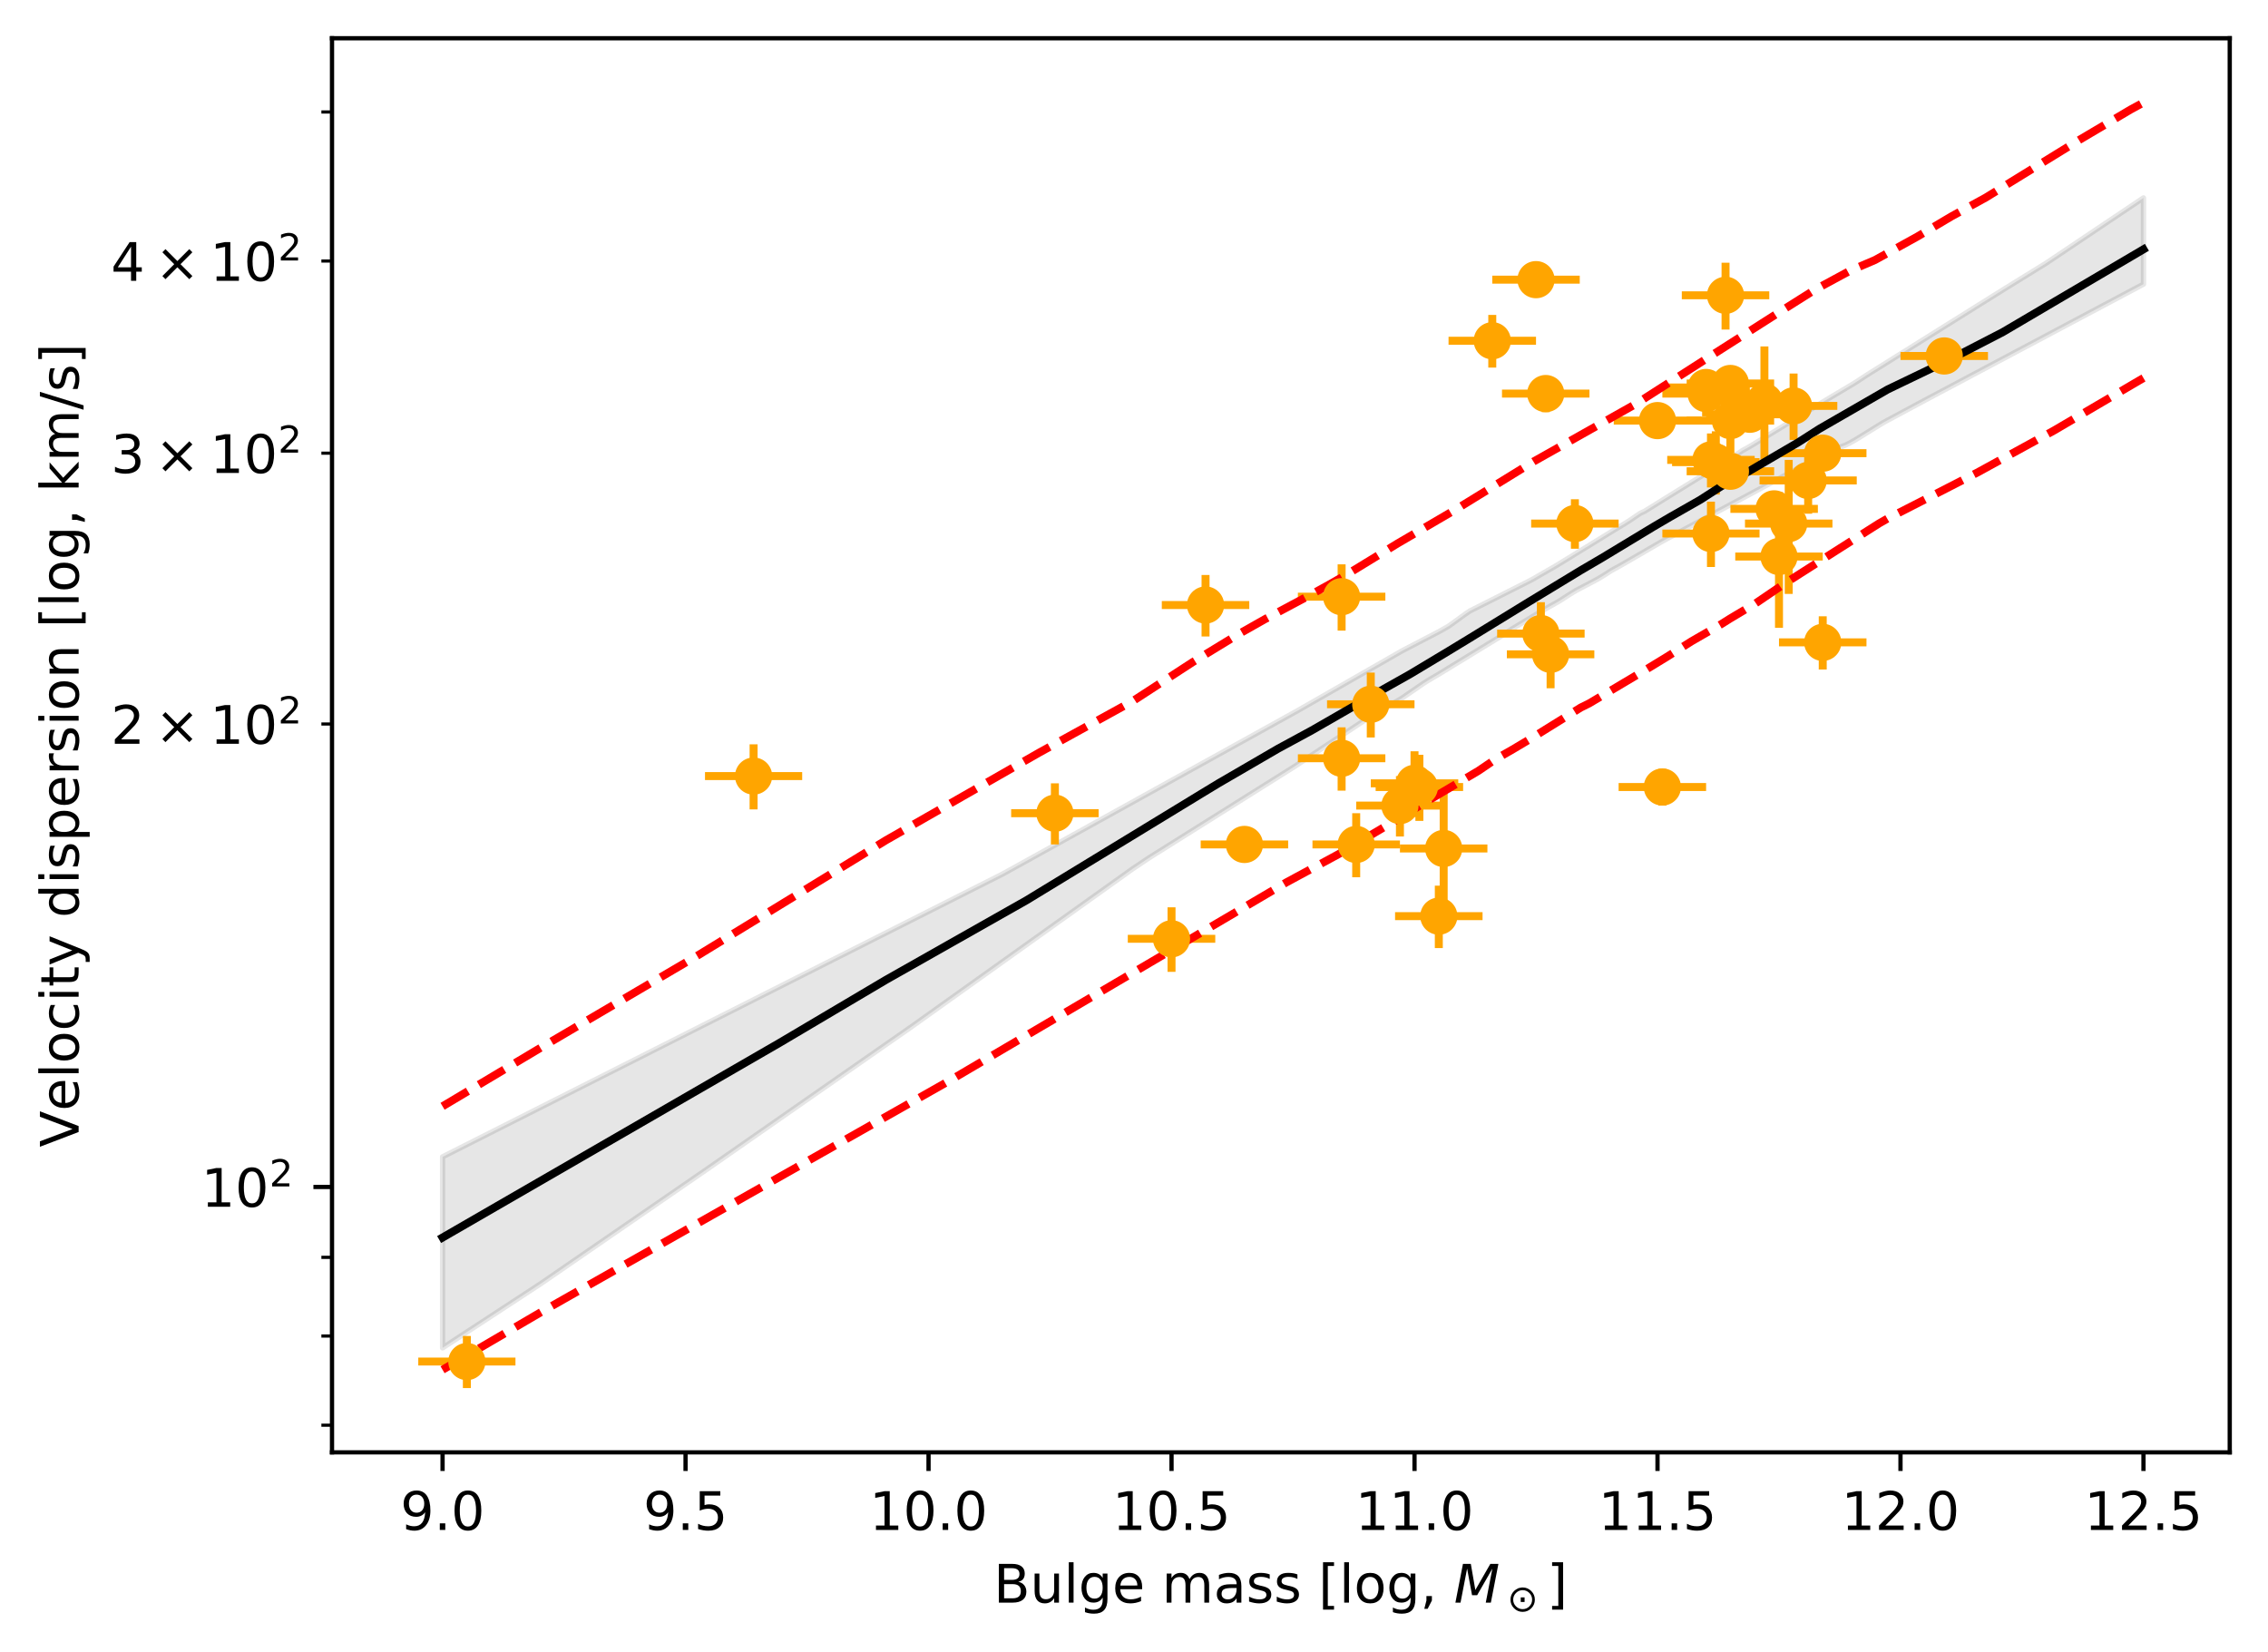 <?xml version="1.0" encoding="utf-8" standalone="no"?>
<!DOCTYPE svg PUBLIC "-//W3C//DTD SVG 1.1//EN"
  "http://www.w3.org/Graphics/SVG/1.1/DTD/svg11.dtd">
<!-- Created with matplotlib (https://matplotlib.org/) -->
<svg height="310.89pt" version="1.1" viewBox="0 0 426.798 310.89" width="426.798pt" xmlns="http://www.w3.org/2000/svg" xmlns:xlink="http://www.w3.org/1999/xlink">
 <defs>
  <style type="text/css">
*{stroke-linecap:butt;stroke-linejoin:round;}
  </style>
 </defs>
 <g id="figure_1">
  <g id="patch_1">
   <path d="M 0 310.89 
L 426.798 310.89 
L 426.798 0 
L 0 0 
z
" style="fill:#ffffff;"/>
  </g>
  <g id="axes_1">
   <g id="patch_2">
    <path d="M 62.478 273.312 
L 419.598 273.312 
L 419.598 7.2 
L 62.478 7.2 
z
" style="fill:#ffffff;"/>
   </g>
   <g id="PolyCollection_1">
    <defs>
     <path d="M 83.283 -93.192 
L 83.283 -57.235 
L 84.086 -57.759 
L 84.888 -58.284 
L 85.69 -58.809 
L 86.492 -59.333 
L 87.295 -59.858 
L 88.097 -60.383 
L 88.899 -60.908 
L 89.701 -61.432 
L 90.503 -61.957 
L 91.306 -62.482 
L 92.108 -63.006 
L 92.91 -63.531 
L 93.712 -64.056 
L 94.514 -64.581 
L 95.317 -65.105 
L 96.119 -65.63 
L 96.921 -66.155 
L 97.723 -66.68 
L 98.525 -67.204 
L 99.328 -67.729 
L 100.13 -68.254 
L 100.932 -68.779 
L 101.734 -69.306 
L 102.537 -69.858 
L 103.339 -70.41 
L 104.141 -70.963 
L 104.943 -71.515 
L 105.745 -72.067 
L 106.548 -72.62 
L 107.35 -73.172 
L 108.152 -73.724 
L 108.954 -74.277 
L 109.756 -74.829 
L 110.559 -75.382 
L 111.361 -75.934 
L 112.163 -76.486 
L 112.965 -77.039 
L 113.767 -77.591 
L 114.57 -78.143 
L 115.372 -78.696 
L 116.174 -79.248 
L 116.976 -79.8 
L 117.778 -80.353 
L 118.581 -80.905 
L 119.383 -81.458 
L 120.185 -82.01 
L 120.987 -82.562 
L 121.79 -83.115 
L 122.592 -83.667 
L 123.394 -84.219 
L 124.196 -84.772 
L 124.998 -85.324 
L 125.801 -85.877 
L 126.603 -86.429 
L 127.405 -86.981 
L 128.207 -87.534 
L 129.009 -88.086 
L 129.812 -88.639 
L 130.614 -89.191 
L 131.416 -89.744 
L 132.218 -90.296 
L 133.02 -90.848 
L 133.823 -91.405 
L 134.625 -91.964 
L 135.427 -92.523 
L 136.229 -93.082 
L 137.032 -93.641 
L 137.834 -94.199 
L 138.636 -94.758 
L 139.438 -95.317 
L 140.24 -95.876 
L 141.043 -96.435 
L 141.845 -96.994 
L 142.647 -97.553 
L 143.449 -98.112 
L 144.251 -98.671 
L 145.054 -99.23 
L 145.856 -99.788 
L 146.658 -100.347 
L 147.46 -100.906 
L 148.262 -101.465 
L 149.065 -102.024 
L 149.867 -102.583 
L 150.669 -103.142 
L 151.471 -103.701 
L 152.274 -104.26 
L 153.076 -104.819 
L 153.878 -105.378 
L 154.68 -105.936 
L 155.482 -106.495 
L 156.285 -107.054 
L 157.087 -107.613 
L 157.889 -108.172 
L 158.691 -108.731 
L 159.493 -109.29 
L 160.296 -109.849 
L 161.098 -110.408 
L 161.9 -110.967 
L 162.702 -111.526 
L 163.504 -112.084 
L 164.307 -112.643 
L 165.109 -113.202 
L 165.911 -113.761 
L 166.713 -114.32 
L 167.516 -114.879 
L 168.318 -115.438 
L 169.12 -115.997 
L 169.922 -116.556 
L 170.724 -117.115 
L 171.527 -117.676 
L 172.329 -118.248 
L 173.131 -118.821 
L 173.933 -119.393 
L 174.735 -119.966 
L 175.538 -120.539 
L 176.34 -121.111 
L 177.142 -121.684 
L 177.944 -122.257 
L 178.746 -122.829 
L 179.549 -123.402 
L 180.351 -123.975 
L 181.153 -124.548 
L 181.955 -125.12 
L 182.758 -125.693 
L 183.56 -126.266 
L 184.362 -126.838 
L 185.164 -127.411 
L 185.966 -127.984 
L 186.769 -128.556 
L 187.571 -129.129 
L 188.373 -129.702 
L 189.175 -130.275 
L 189.977 -130.847 
L 190.78 -131.42 
L 191.582 -131.993 
L 192.384 -132.565 
L 193.186 -133.138 
L 193.988 -133.711 
L 194.791 -134.284 
L 195.593 -134.856 
L 196.395 -135.429 
L 197.197 -136.002 
L 198 -136.575 
L 198.802 -137.147 
L 199.604 -137.72 
L 200.406 -138.293 
L 201.208 -138.866 
L 202.011 -139.439 
L 202.813 -140.011 
L 203.615 -140.584 
L 204.417 -141.157 
L 205.219 -141.73 
L 206.022 -142.302 
L 206.824 -142.875 
L 207.626 -143.448 
L 208.428 -144.021 
L 209.23 -144.594 
L 210.033 -145.166 
L 210.835 -145.739 
L 211.637 -146.312 
L 212.439 -146.892 
L 213.242 -147.46 
L 214.044 -147.989 
L 214.846 -148.53 
L 215.648 -149.07 
L 216.45 -149.599 
L 217.253 -150.103 
L 218.055 -150.606 
L 218.857 -151.109 
L 219.659 -151.613 
L 220.461 -152.116 
L 221.264 -152.619 
L 222.066 -153.123 
L 222.868 -153.626 
L 223.67 -154.129 
L 224.472 -154.633 
L 225.275 -155.136 
L 226.077 -155.64 
L 226.879 -156.143 
L 227.681 -156.646 
L 228.484 -157.15 
L 229.286 -157.653 
L 230.088 -158.157 
L 230.89 -158.66 
L 231.692 -159.163 
L 232.495 -159.667 
L 233.297 -160.17 
L 234.099 -160.674 
L 234.901 -161.177 
L 235.703 -161.681 
L 236.506 -162.184 
L 237.308 -162.687 
L 238.11 -163.191 
L 238.912 -163.694 
L 239.714 -164.198 
L 240.517 -164.701 
L 241.319 -165.205 
L 242.121 -165.708 
L 242.923 -166.212 
L 243.726 -166.724 
L 244.528 -167.253 
L 245.33 -167.782 
L 246.132 -168.311 
L 246.934 -168.841 
L 247.737 -169.37 
L 248.539 -169.899 
L 249.341 -170.428 
L 250.143 -170.958 
L 250.945 -171.487 
L 251.748 -172.016 
L 252.55 -172.546 
L 253.352 -173.075 
L 254.154 -173.604 
L 254.956 -174.134 
L 255.759 -174.663 
L 256.561 -175.192 
L 257.363 -175.722 
L 258.165 -176.205 
L 258.968 -176.671 
L 259.77 -177.137 
L 260.572 -177.603 
L 261.374 -178.069 
L 262.176 -178.535 
L 262.979 -179.001 
L 263.781 -179.475 
L 264.583 -180.027 
L 265.385 -180.579 
L 266.187 -181.132 
L 266.99 -181.685 
L 267.792 -182.237 
L 268.594 -182.751 
L 269.396 -183.226 
L 270.198 -183.7 
L 271.001 -184.175 
L 271.803 -184.665 
L 272.605 -185.159 
L 273.407 -185.649 
L 274.21 -186.138 
L 275.012 -186.627 
L 275.814 -187.116 
L 276.616 -187.606 
L 277.418 -188.095 
L 278.221 -188.584 
L 279.023 -189.074 
L 279.825 -189.563 
L 280.627 -190.052 
L 281.429 -190.542 
L 282.232 -191.031 
L 283.034 -191.54 
L 283.836 -192.071 
L 284.638 -192.587 
L 285.44 -193.07 
L 286.243 -193.552 
L 287.045 -194.035 
L 287.847 -194.517 
L 288.649 -195 
L 289.452 -195.482 
L 290.254 -195.965 
L 291.056 -196.447 
L 291.858 -196.899 
L 292.66 -197.343 
L 293.463 -197.802 
L 294.265 -198.32 
L 295.067 -198.838 
L 295.869 -199.342 
L 296.671 -199.822 
L 297.474 -200.242 
L 298.276 -200.662 
L 299.078 -201.082 
L 299.88 -201.502 
L 300.682 -201.942 
L 301.485 -202.415 
L 302.287 -202.918 
L 303.089 -203.446 
L 303.891 -203.894 
L 304.694 -204.332 
L 305.496 -204.789 
L 306.298 -205.254 
L 307.1 -205.718 
L 307.902 -206.183 
L 308.705 -206.648 
L 309.507 -207.113 
L 310.309 -207.578 
L 311.111 -208.043 
L 311.913 -208.508 
L 312.716 -208.973 
L 313.518 -209.411 
L 314.32 -209.842 
L 315.122 -210.273 
L 315.924 -210.704 
L 316.727 -211.135 
L 317.529 -211.565 
L 318.331 -211.996 
L 319.133 -212.427 
L 319.936 -212.858 
L 320.738 -213.289 
L 321.54 -213.719 
L 322.342 -214.15 
L 323.144 -214.581 
L 323.947 -215.012 
L 324.749 -215.443 
L 325.551 -215.873 
L 326.353 -216.304 
L 327.155 -216.735 
L 327.958 -217.166 
L 328.76 -217.597 
L 329.562 -218.027 
L 330.364 -218.458 
L 331.166 -218.889 
L 331.969 -219.32 
L 332.771 -219.751 
L 333.573 -220.181 
L 334.375 -220.612 
L 335.178 -221.043 
L 335.98 -221.474 
L 336.782 -221.905 
L 337.584 -222.335 
L 338.386 -222.766 
L 339.189 -223.197 
L 339.991 -223.628 
L 340.793 -224.058 
L 341.595 -224.489 
L 342.397 -224.92 
L 343.2 -225.351 
L 344.002 -225.782 
L 344.804 -226.195 
L 345.606 -226.495 
L 346.408 -226.795 
L 347.211 -227.095 
L 348.013 -227.485 
L 348.815 -227.932 
L 349.617 -228.409 
L 350.42 -228.906 
L 351.222 -229.403 
L 352.024 -229.9 
L 352.826 -230.397 
L 353.628 -230.894 
L 354.431 -231.382 
L 355.233 -231.813 
L 356.035 -232.244 
L 356.837 -232.674 
L 357.639 -233.105 
L 358.442 -233.536 
L 359.244 -233.967 
L 360.046 -234.398 
L 360.848 -234.828 
L 361.65 -235.259 
L 362.453 -235.687 
L 363.255 -236.113 
L 364.057 -236.539 
L 364.859 -236.965 
L 365.662 -237.391 
L 366.464 -237.817 
L 367.266 -238.243 
L 368.068 -238.67 
L 368.87 -239.096 
L 369.673 -239.522 
L 370.475 -239.948 
L 371.277 -240.374 
L 372.079 -240.8 
L 372.881 -241.226 
L 373.684 -241.652 
L 374.486 -242.078 
L 375.288 -242.504 
L 376.09 -242.93 
L 376.892 -243.356 
L 377.695 -243.782 
L 378.497 -244.208 
L 379.299 -244.634 
L 380.101 -245.06 
L 380.904 -245.486 
L 381.706 -245.912 
L 382.508 -246.338 
L 383.31 -246.764 
L 384.112 -247.19 
L 384.915 -247.616 
L 385.717 -248.042 
L 386.519 -248.468 
L 387.321 -248.894 
L 388.123 -249.321 
L 388.926 -249.747 
L 389.728 -250.173 
L 390.53 -250.599 
L 391.332 -251.025 
L 392.134 -251.451 
L 392.937 -251.877 
L 393.739 -252.303 
L 394.541 -252.729 
L 395.343 -253.155 
L 396.146 -253.581 
L 396.948 -254.007 
L 397.75 -254.433 
L 398.552 -254.859 
L 399.354 -255.285 
L 400.157 -255.711 
L 400.959 -256.137 
L 401.761 -256.563 
L 402.563 -256.989 
L 403.365 -257.415 
L 403.365 -273.652 
L 403.365 -273.652 
L 402.563 -273.114 
L 401.761 -272.575 
L 400.959 -272.037 
L 400.157 -271.499 
L 399.354 -270.961 
L 398.552 -270.423 
L 397.75 -269.885 
L 396.948 -269.347 
L 396.146 -268.809 
L 395.343 -268.27 
L 394.541 -267.732 
L 393.739 -267.194 
L 392.937 -266.656 
L 392.134 -266.118 
L 391.332 -265.58 
L 390.53 -265.042 
L 389.728 -264.504 
L 388.926 -263.966 
L 388.123 -263.427 
L 387.321 -262.889 
L 386.519 -262.351 
L 385.717 -261.813 
L 384.915 -261.283 
L 384.112 -260.788 
L 383.31 -260.292 
L 382.508 -259.797 
L 381.706 -259.301 
L 380.904 -258.806 
L 380.101 -258.31 
L 379.299 -257.815 
L 378.497 -257.319 
L 377.695 -256.824 
L 376.892 -256.326 
L 376.09 -255.824 
L 375.288 -255.322 
L 374.486 -254.82 
L 373.684 -254.318 
L 372.881 -253.816 
L 372.079 -253.314 
L 371.277 -252.812 
L 370.475 -252.31 
L 369.673 -251.808 
L 368.87 -251.306 
L 368.068 -250.804 
L 367.266 -250.302 
L 366.464 -249.8 
L 365.662 -249.298 
L 364.859 -248.796 
L 364.057 -248.294 
L 363.255 -247.792 
L 362.453 -247.291 
L 361.65 -246.789 
L 360.848 -246.287 
L 360.046 -245.785 
L 359.244 -245.283 
L 358.442 -244.781 
L 357.639 -244.279 
L 356.837 -243.777 
L 356.035 -243.275 
L 355.233 -242.773 
L 354.431 -242.271 
L 353.628 -241.769 
L 352.826 -241.267 
L 352.024 -240.765 
L 351.222 -240.263 
L 350.42 -239.735 
L 349.617 -239.206 
L 348.815 -238.695 
L 348.013 -238.217 
L 347.211 -237.739 
L 346.408 -237.26 
L 345.606 -236.782 
L 344.804 -236.304 
L 344.002 -235.826 
L 343.2 -235.341 
L 342.397 -234.852 
L 341.595 -234.364 
L 340.793 -233.875 
L 339.991 -233.386 
L 339.189 -232.897 
L 338.386 -232.409 
L 337.584 -231.92 
L 336.782 -231.431 
L 335.98 -230.942 
L 335.178 -230.454 
L 334.375 -229.965 
L 333.573 -229.476 
L 332.771 -228.987 
L 331.969 -228.499 
L 331.166 -228.01 
L 330.364 -227.521 
L 329.562 -227.032 
L 328.76 -226.571 
L 327.958 -226.142 
L 327.155 -225.605 
L 326.353 -225.077 
L 325.551 -224.589 
L 324.749 -224.1 
L 323.947 -223.611 
L 323.144 -223.122 
L 322.342 -222.633 
L 321.54 -222.137 
L 320.738 -221.642 
L 319.936 -221.146 
L 319.133 -220.651 
L 318.331 -220.155 
L 317.529 -219.66 
L 316.727 -219.164 
L 315.924 -218.669 
L 315.122 -218.173 
L 314.32 -217.678 
L 313.518 -217.18 
L 312.716 -216.682 
L 311.913 -216.184 
L 311.111 -215.686 
L 310.309 -215.188 
L 309.507 -214.69 
L 308.705 -214.315 
L 307.902 -213.78 
L 307.1 -213.227 
L 306.298 -212.699 
L 305.496 -212.201 
L 304.694 -211.727 
L 303.891 -211.236 
L 303.089 -210.74 
L 302.287 -210.245 
L 301.485 -209.749 
L 300.682 -209.254 
L 299.88 -208.758 
L 299.078 -208.263 
L 298.276 -207.774 
L 297.474 -207.288 
L 296.671 -206.789 
L 295.869 -206.292 
L 295.067 -205.802 
L 294.265 -205.312 
L 293.463 -204.822 
L 292.66 -204.332 
L 291.858 -203.871 
L 291.056 -203.41 
L 290.254 -202.949 
L 289.452 -202.489 
L 288.649 -202.015 
L 287.847 -201.582 
L 287.045 -201.178 
L 286.243 -200.773 
L 285.44 -200.369 
L 284.638 -199.964 
L 283.836 -199.56 
L 283.034 -199.155 
L 282.232 -198.751 
L 281.429 -198.346 
L 280.627 -197.942 
L 279.825 -197.537 
L 279.023 -197.133 
L 278.221 -196.728 
L 277.418 -196.324 
L 276.616 -195.919 
L 275.814 -195.382 
L 275.012 -194.798 
L 274.21 -194.213 
L 273.407 -193.629 
L 272.605 -193.061 
L 271.803 -192.601 
L 271.001 -192.142 
L 270.198 -191.72 
L 269.396 -191.302 
L 268.594 -190.885 
L 267.792 -190.467 
L 266.99 -190.05 
L 266.187 -189.632 
L 265.385 -189.215 
L 264.583 -188.797 
L 263.781 -188.374 
L 262.979 -187.915 
L 262.176 -187.455 
L 261.374 -186.996 
L 260.572 -186.536 
L 259.77 -186.077 
L 258.968 -185.617 
L 258.165 -185.158 
L 257.363 -184.698 
L 256.561 -184.239 
L 255.759 -183.779 
L 254.956 -183.32 
L 254.154 -182.86 
L 253.352 -182.401 
L 252.55 -181.942 
L 251.748 -181.482 
L 250.945 -181.023 
L 250.143 -180.563 
L 249.341 -180.104 
L 248.539 -179.645 
L 247.737 -179.185 
L 246.934 -178.726 
L 246.132 -178.267 
L 245.33 -177.807 
L 244.528 -177.348 
L 243.726 -176.897 
L 242.923 -176.452 
L 242.121 -176.008 
L 241.319 -175.564 
L 240.517 -175.119 
L 239.714 -174.675 
L 238.912 -174.23 
L 238.11 -173.786 
L 237.308 -173.342 
L 236.506 -172.897 
L 235.703 -172.453 
L 234.901 -172.009 
L 234.099 -171.564 
L 233.297 -171.12 
L 232.495 -170.676 
L 231.692 -170.231 
L 230.89 -169.787 
L 230.088 -169.343 
L 229.286 -168.898 
L 228.484 -168.454 
L 227.681 -168.01 
L 226.879 -167.565 
L 226.077 -167.121 
L 225.275 -166.677 
L 224.472 -166.232 
L 223.67 -165.788 
L 222.868 -165.344 
L 222.066 -164.899 
L 221.264 -164.455 
L 220.461 -164.011 
L 219.659 -163.567 
L 218.857 -163.122 
L 218.055 -162.678 
L 217.253 -162.234 
L 216.45 -161.789 
L 215.648 -161.345 
L 214.846 -160.901 
L 214.044 -160.457 
L 213.242 -160.012 
L 212.439 -159.568 
L 211.637 -159.124 
L 210.835 -158.68 
L 210.033 -158.235 
L 209.23 -157.791 
L 208.428 -157.347 
L 207.626 -156.903 
L 206.824 -156.459 
L 206.022 -156.014 
L 205.219 -155.57 
L 204.417 -155.126 
L 203.615 -154.682 
L 202.813 -154.237 
L 202.011 -153.793 
L 201.208 -153.349 
L 200.406 -152.905 
L 199.604 -152.461 
L 198.802 -152.016 
L 198 -151.572 
L 197.197 -151.128 
L 196.395 -150.684 
L 195.593 -150.24 
L 194.791 -149.796 
L 193.988 -149.351 
L 193.186 -148.907 
L 192.384 -148.463 
L 191.582 -148.019 
L 190.78 -147.575 
L 189.977 -147.131 
L 189.175 -146.686 
L 188.373 -146.257 
L 187.571 -145.852 
L 186.769 -145.447 
L 185.966 -145.042 
L 185.164 -144.637 
L 184.362 -144.232 
L 183.56 -143.827 
L 182.758 -143.421 
L 181.955 -143.016 
L 181.153 -142.611 
L 180.351 -142.206 
L 179.549 -141.801 
L 178.746 -141.396 
L 177.944 -140.991 
L 177.142 -140.586 
L 176.34 -140.181 
L 175.538 -139.776 
L 174.735 -139.371 
L 173.933 -138.966 
L 173.131 -138.56 
L 172.329 -138.155 
L 171.527 -137.75 
L 170.724 -137.345 
L 169.922 -136.94 
L 169.12 -136.535 
L 168.318 -136.13 
L 167.516 -135.725 
L 166.713 -135.32 
L 165.911 -134.915 
L 165.109 -134.51 
L 164.307 -134.105 
L 163.504 -133.7 
L 162.702 -133.294 
L 161.9 -132.889 
L 161.098 -132.484 
L 160.296 -132.079 
L 159.493 -131.674 
L 158.691 -131.269 
L 157.889 -130.864 
L 157.087 -130.459 
L 156.285 -130.054 
L 155.482 -129.649 
L 154.68 -129.244 
L 153.878 -128.839 
L 153.076 -128.434 
L 152.274 -128.028 
L 151.471 -127.623 
L 150.669 -127.218 
L 149.867 -126.813 
L 149.065 -126.408 
L 148.262 -126.003 
L 147.46 -125.598 
L 146.658 -125.193 
L 145.856 -124.788 
L 145.054 -124.383 
L 144.251 -123.978 
L 143.449 -123.573 
L 142.647 -123.168 
L 141.845 -122.762 
L 141.043 -122.357 
L 140.24 -121.952 
L 139.438 -121.547 
L 138.636 -121.142 
L 137.834 -120.737 
L 137.032 -120.332 
L 136.229 -119.927 
L 135.427 -119.522 
L 134.625 -119.117 
L 133.823 -118.712 
L 133.02 -118.307 
L 132.218 -117.902 
L 131.416 -117.496 
L 130.614 -117.091 
L 129.812 -116.686 
L 129.009 -116.281 
L 128.207 -115.876 
L 127.405 -115.471 
L 126.603 -115.066 
L 125.801 -114.661 
L 124.998 -114.256 
L 124.196 -113.851 
L 123.394 -113.446 
L 122.592 -113.041 
L 121.79 -112.636 
L 120.987 -112.23 
L 120.185 -111.825 
L 119.383 -111.42 
L 118.581 -111.015 
L 117.778 -110.61 
L 116.976 -110.205 
L 116.174 -109.8 
L 115.372 -109.395 
L 114.57 -108.99 
L 113.767 -108.585 
L 112.965 -108.18 
L 112.163 -107.775 
L 111.361 -107.37 
L 110.559 -106.964 
L 109.756 -106.559 
L 108.954 -106.154 
L 108.152 -105.749 
L 107.35 -105.344 
L 106.548 -104.939 
L 105.745 -104.534 
L 104.943 -104.129 
L 104.141 -103.724 
L 103.339 -103.319 
L 102.537 -102.914 
L 101.734 -102.509 
L 100.932 -102.104 
L 100.13 -101.698 
L 99.328 -101.293 
L 98.525 -100.888 
L 97.723 -100.483 
L 96.921 -100.078 
L 96.119 -99.673 
L 95.317 -99.268 
L 94.514 -98.863 
L 93.712 -98.458 
L 92.91 -98.053 
L 92.108 -97.648 
L 91.306 -97.243 
L 90.503 -96.838 
L 89.701 -96.432 
L 88.899 -96.027 
L 88.097 -95.622 
L 87.295 -95.217 
L 86.492 -94.812 
L 85.69 -94.407 
L 84.888 -94.002 
L 84.086 -93.597 
L 83.283 -93.192 
z
" id="m7c174a0693" style="stroke:#000000;stroke-opacity:0.1;"/>
    </defs>
    <g clip-path="url(#p3e07f5c9b0)">
     <use style="fill-opacity:0.1;stroke:#000000;stroke-opacity:0.1;" x="0" xlink:href="#m7c174a0693" y="310.89"/>
    </g>
   </g>
   <g id="matplotlib.axis_1">
    <g id="xtick_1">
     <g id="line2d_1">
      <defs>
       <path d="M 0 0 
L 0 3.5 
" id="m6aca62893b" style="stroke:#000000;stroke-width:0.8;"/>
      </defs>
      <g>
       <use style="stroke:#000000;stroke-width:0.8;" x="83.283" xlink:href="#m6aca62893b" y="273.312"/>
      </g>
     </g>
     <g id="text_1">
      <!-- 9.0 -->
      <defs>
       <path d="M 10.984 1.516 
L 10.984 10.5 
Q 14.703 8.734 18.5 7.812 
Q 22.312 6.891 25.984 6.891 
Q 35.75 6.891 40.891 13.453 
Q 46.047 20.016 46.781 33.406 
Q 43.953 29.203 39.594 26.953 
Q 35.25 24.703 29.984 24.703 
Q 19.047 24.703 12.672 31.312 
Q 6.297 37.938 6.297 49.422 
Q 6.297 60.641 12.938 67.422 
Q 19.578 74.219 30.609 74.219 
Q 43.266 74.219 49.922 64.516 
Q 56.594 54.828 56.594 36.375 
Q 56.594 19.141 48.406 8.859 
Q 40.234 -1.422 26.422 -1.422 
Q 22.703 -1.422 18.891 -0.688 
Q 15.094 0.047 10.984 1.516 
z
M 30.609 32.422 
Q 37.25 32.422 41.125 36.953 
Q 45.016 41.5 45.016 49.422 
Q 45.016 57.281 41.125 61.844 
Q 37.25 66.406 30.609 66.406 
Q 23.969 66.406 20.094 61.844 
Q 16.219 57.281 16.219 49.422 
Q 16.219 41.5 20.094 36.953 
Q 23.969 32.422 30.609 32.422 
z
" id="DejaVuSans-57"/>
       <path d="M 10.688 12.406 
L 21 12.406 
L 21 0 
L 10.688 0 
z
" id="DejaVuSans-46"/>
       <path d="M 31.781 66.406 
Q 24.172 66.406 20.328 58.906 
Q 16.5 51.422 16.5 36.375 
Q 16.5 21.391 20.328 13.891 
Q 24.172 6.391 31.781 6.391 
Q 39.453 6.391 43.281 13.891 
Q 47.125 21.391 47.125 36.375 
Q 47.125 51.422 43.281 58.906 
Q 39.453 66.406 31.781 66.406 
z
M 31.781 74.219 
Q 44.047 74.219 50.516 64.516 
Q 56.984 54.828 56.984 36.375 
Q 56.984 17.969 50.516 8.266 
Q 44.047 -1.422 31.781 -1.422 
Q 19.531 -1.422 13.062 8.266 
Q 6.594 17.969 6.594 36.375 
Q 6.594 54.828 13.062 64.516 
Q 19.531 74.219 31.781 74.219 
z
" id="DejaVuSans-48"/>
      </defs>
      <g transform="translate(75.332 287.91)scale(0.1 -0.1)">
       <use xlink:href="#DejaVuSans-57"/>
       <use x="63.623" xlink:href="#DejaVuSans-46"/>
       <use x="95.41" xlink:href="#DejaVuSans-48"/>
      </g>
     </g>
    </g>
    <g id="xtick_2">
     <g id="line2d_2">
      <g>
       <use style="stroke:#000000;stroke-width:0.8;" x="129.009" xlink:href="#m6aca62893b" y="273.312"/>
      </g>
     </g>
     <g id="text_2">
      <!-- 9.5 -->
      <defs>
       <path d="M 10.797 72.906 
L 49.516 72.906 
L 49.516 64.594 
L 19.828 64.594 
L 19.828 46.734 
Q 21.969 47.469 24.109 47.828 
Q 26.266 48.188 28.422 48.188 
Q 40.625 48.188 47.75 41.5 
Q 54.891 34.812 54.891 23.391 
Q 54.891 11.625 47.562 5.094 
Q 40.234 -1.422 26.906 -1.422 
Q 22.312 -1.422 17.547 -0.641 
Q 12.797 0.141 7.719 1.703 
L 7.719 11.625 
Q 12.109 9.234 16.797 8.062 
Q 21.484 6.891 26.703 6.891 
Q 35.156 6.891 40.078 11.328 
Q 45.016 15.766 45.016 23.391 
Q 45.016 31 40.078 35.438 
Q 35.156 39.891 26.703 39.891 
Q 22.75 39.891 18.812 39.016 
Q 14.891 38.141 10.797 36.281 
z
" id="DejaVuSans-53"/>
      </defs>
      <g transform="translate(121.058 287.91)scale(0.1 -0.1)">
       <use xlink:href="#DejaVuSans-57"/>
       <use x="63.623" xlink:href="#DejaVuSans-46"/>
       <use x="95.41" xlink:href="#DejaVuSans-53"/>
      </g>
     </g>
    </g>
    <g id="xtick_3">
     <g id="line2d_3">
      <g>
       <use style="stroke:#000000;stroke-width:0.8;" x="174.735" xlink:href="#m6aca62893b" y="273.312"/>
      </g>
     </g>
     <g id="text_3">
      <!-- 10.0 -->
      <defs>
       <path d="M 12.406 8.297 
L 28.516 8.297 
L 28.516 63.922 
L 10.984 60.406 
L 10.984 69.391 
L 28.422 72.906 
L 38.281 72.906 
L 38.281 8.297 
L 54.391 8.297 
L 54.391 0 
L 12.406 0 
z
" id="DejaVuSans-49"/>
      </defs>
      <g transform="translate(163.603 287.91)scale(0.1 -0.1)">
       <use xlink:href="#DejaVuSans-49"/>
       <use x="63.623" xlink:href="#DejaVuSans-48"/>
       <use x="127.246" xlink:href="#DejaVuSans-46"/>
       <use x="159.033" xlink:href="#DejaVuSans-48"/>
      </g>
     </g>
    </g>
    <g id="xtick_4">
     <g id="line2d_4">
      <g>
       <use style="stroke:#000000;stroke-width:0.8;" x="220.461" xlink:href="#m6aca62893b" y="273.312"/>
      </g>
     </g>
     <g id="text_4">
      <!-- 10.5 -->
      <g transform="translate(209.329 287.91)scale(0.1 -0.1)">
       <use xlink:href="#DejaVuSans-49"/>
       <use x="63.623" xlink:href="#DejaVuSans-48"/>
       <use x="127.246" xlink:href="#DejaVuSans-46"/>
       <use x="159.033" xlink:href="#DejaVuSans-53"/>
      </g>
     </g>
    </g>
    <g id="xtick_5">
     <g id="line2d_5">
      <g>
       <use style="stroke:#000000;stroke-width:0.8;" x="266.187" xlink:href="#m6aca62893b" y="273.312"/>
      </g>
     </g>
     <g id="text_5">
      <!-- 11.0 -->
      <g transform="translate(255.055 287.91)scale(0.1 -0.1)">
       <use xlink:href="#DejaVuSans-49"/>
       <use x="63.623" xlink:href="#DejaVuSans-49"/>
       <use x="127.246" xlink:href="#DejaVuSans-46"/>
       <use x="159.033" xlink:href="#DejaVuSans-48"/>
      </g>
     </g>
    </g>
    <g id="xtick_6">
     <g id="line2d_6">
      <g>
       <use style="stroke:#000000;stroke-width:0.8;" x="311.913" xlink:href="#m6aca62893b" y="273.312"/>
      </g>
     </g>
     <g id="text_6">
      <!-- 11.5 -->
      <g transform="translate(300.781 287.91)scale(0.1 -0.1)">
       <use xlink:href="#DejaVuSans-49"/>
       <use x="63.623" xlink:href="#DejaVuSans-49"/>
       <use x="127.246" xlink:href="#DejaVuSans-46"/>
       <use x="159.033" xlink:href="#DejaVuSans-53"/>
      </g>
     </g>
    </g>
    <g id="xtick_7">
     <g id="line2d_7">
      <g>
       <use style="stroke:#000000;stroke-width:0.8;" x="357.639" xlink:href="#m6aca62893b" y="273.312"/>
      </g>
     </g>
     <g id="text_7">
      <!-- 12.0 -->
      <defs>
       <path d="M 19.188 8.297 
L 53.609 8.297 
L 53.609 0 
L 7.328 0 
L 7.328 8.297 
Q 12.938 14.109 22.625 23.891 
Q 32.328 33.688 34.812 36.531 
Q 39.547 41.844 41.422 45.531 
Q 43.312 49.219 43.312 52.781 
Q 43.312 58.594 39.234 62.25 
Q 35.156 65.922 28.609 65.922 
Q 23.969 65.922 18.812 64.312 
Q 13.672 62.703 7.812 59.422 
L 7.812 69.391 
Q 13.766 71.781 18.938 73 
Q 24.125 74.219 28.422 74.219 
Q 39.75 74.219 46.484 68.547 
Q 53.219 62.891 53.219 53.422 
Q 53.219 48.922 51.531 44.891 
Q 49.859 40.875 45.406 35.406 
Q 44.188 33.984 37.641 27.219 
Q 31.109 20.453 19.188 8.297 
z
" id="DejaVuSans-50"/>
      </defs>
      <g transform="translate(346.507 287.91)scale(0.1 -0.1)">
       <use xlink:href="#DejaVuSans-49"/>
       <use x="63.623" xlink:href="#DejaVuSans-50"/>
       <use x="127.246" xlink:href="#DejaVuSans-46"/>
       <use x="159.033" xlink:href="#DejaVuSans-48"/>
      </g>
     </g>
    </g>
    <g id="xtick_8">
     <g id="line2d_8">
      <g>
       <use style="stroke:#000000;stroke-width:0.8;" x="403.365" xlink:href="#m6aca62893b" y="273.312"/>
      </g>
     </g>
     <g id="text_8">
      <!-- 12.5 -->
      <g transform="translate(392.233 287.91)scale(0.1 -0.1)">
       <use xlink:href="#DejaVuSans-49"/>
       <use x="63.623" xlink:href="#DejaVuSans-50"/>
       <use x="127.246" xlink:href="#DejaVuSans-46"/>
       <use x="159.033" xlink:href="#DejaVuSans-53"/>
      </g>
     </g>
    </g>
    <g id="text_9">
     <!-- Bulge mass [log, $M_\odot$] -->
     <defs>
      <path d="M 19.672 34.812 
L 19.672 8.109 
L 35.5 8.109 
Q 43.453 8.109 47.281 11.406 
Q 51.125 14.703 51.125 21.484 
Q 51.125 28.328 47.281 31.562 
Q 43.453 34.812 35.5 34.812 
z
M 19.672 64.797 
L 19.672 42.828 
L 34.281 42.828 
Q 41.5 42.828 45.031 45.531 
Q 48.578 48.25 48.578 53.812 
Q 48.578 59.328 45.031 62.062 
Q 41.5 64.797 34.281 64.797 
z
M 9.812 72.906 
L 35.016 72.906 
Q 46.297 72.906 52.391 68.219 
Q 58.5 63.531 58.5 54.891 
Q 58.5 48.188 55.375 44.234 
Q 52.25 40.281 46.188 39.312 
Q 53.469 37.75 57.5 32.781 
Q 61.531 27.828 61.531 20.406 
Q 61.531 10.641 54.891 5.312 
Q 48.25 0 35.984 0 
L 9.812 0 
z
" id="DejaVuSans-66"/>
      <path d="M 8.5 21.578 
L 8.5 54.688 
L 17.484 54.688 
L 17.484 21.922 
Q 17.484 14.156 20.5 10.266 
Q 23.531 6.391 29.594 6.391 
Q 36.859 6.391 41.078 11.031 
Q 45.312 15.672 45.312 23.688 
L 45.312 54.688 
L 54.297 54.688 
L 54.297 0 
L 45.312 0 
L 45.312 8.406 
Q 42.047 3.422 37.719 1 
Q 33.406 -1.422 27.688 -1.422 
Q 18.266 -1.422 13.375 4.438 
Q 8.5 10.297 8.5 21.578 
z
M 31.109 56 
z
" id="DejaVuSans-117"/>
      <path d="M 9.422 75.984 
L 18.406 75.984 
L 18.406 0 
L 9.422 0 
z
" id="DejaVuSans-108"/>
      <path d="M 45.406 27.984 
Q 45.406 37.75 41.375 43.109 
Q 37.359 48.484 30.078 48.484 
Q 22.859 48.484 18.828 43.109 
Q 14.797 37.75 14.797 27.984 
Q 14.797 18.266 18.828 12.891 
Q 22.859 7.516 30.078 7.516 
Q 37.359 7.516 41.375 12.891 
Q 45.406 18.266 45.406 27.984 
z
M 54.391 6.781 
Q 54.391 -7.172 48.188 -13.984 
Q 42 -20.797 29.203 -20.797 
Q 24.469 -20.797 20.266 -20.094 
Q 16.062 -19.391 12.109 -17.922 
L 12.109 -9.188 
Q 16.062 -11.328 19.922 -12.344 
Q 23.781 -13.375 27.781 -13.375 
Q 36.625 -13.375 41.016 -8.766 
Q 45.406 -4.156 45.406 5.172 
L 45.406 9.625 
Q 42.625 4.781 38.281 2.391 
Q 33.938 0 27.875 0 
Q 17.828 0 11.672 7.656 
Q 5.516 15.328 5.516 27.984 
Q 5.516 40.672 11.672 48.328 
Q 17.828 56 27.875 56 
Q 33.938 56 38.281 53.609 
Q 42.625 51.219 45.406 46.391 
L 45.406 54.688 
L 54.391 54.688 
z
" id="DejaVuSans-103"/>
      <path d="M 56.203 29.594 
L 56.203 25.203 
L 14.891 25.203 
Q 15.484 15.922 20.484 11.062 
Q 25.484 6.203 34.422 6.203 
Q 39.594 6.203 44.453 7.469 
Q 49.312 8.734 54.109 11.281 
L 54.109 2.781 
Q 49.266 0.734 44.188 -0.344 
Q 39.109 -1.422 33.891 -1.422 
Q 20.797 -1.422 13.156 6.188 
Q 5.516 13.812 5.516 26.812 
Q 5.516 40.234 12.766 48.109 
Q 20.016 56 32.328 56 
Q 43.359 56 49.781 48.891 
Q 56.203 41.797 56.203 29.594 
z
M 47.219 32.234 
Q 47.125 39.594 43.094 43.984 
Q 39.062 48.391 32.422 48.391 
Q 24.906 48.391 20.391 44.141 
Q 15.875 39.891 15.188 32.172 
z
" id="DejaVuSans-101"/>
      <path id="DejaVuSans-32"/>
      <path d="M 52 44.188 
Q 55.375 50.25 60.062 53.125 
Q 64.75 56 71.094 56 
Q 79.641 56 84.281 50.016 
Q 88.922 44.047 88.922 33.016 
L 88.922 0 
L 79.891 0 
L 79.891 32.719 
Q 79.891 40.578 77.094 44.375 
Q 74.312 48.188 68.609 48.188 
Q 61.625 48.188 57.562 43.547 
Q 53.516 38.922 53.516 30.906 
L 53.516 0 
L 44.484 0 
L 44.484 32.719 
Q 44.484 40.625 41.703 44.406 
Q 38.922 48.188 33.109 48.188 
Q 26.219 48.188 22.156 43.531 
Q 18.109 38.875 18.109 30.906 
L 18.109 0 
L 9.078 0 
L 9.078 54.688 
L 18.109 54.688 
L 18.109 46.188 
Q 21.188 51.219 25.484 53.609 
Q 29.781 56 35.688 56 
Q 41.656 56 45.828 52.969 
Q 50 49.953 52 44.188 
z
" id="DejaVuSans-109"/>
      <path d="M 34.281 27.484 
Q 23.391 27.484 19.188 25 
Q 14.984 22.516 14.984 16.5 
Q 14.984 11.719 18.141 8.906 
Q 21.297 6.109 26.703 6.109 
Q 34.188 6.109 38.703 11.406 
Q 43.219 16.703 43.219 25.484 
L 43.219 27.484 
z
M 52.203 31.203 
L 52.203 0 
L 43.219 0 
L 43.219 8.297 
Q 40.141 3.328 35.547 0.953 
Q 30.953 -1.422 24.312 -1.422 
Q 15.922 -1.422 10.953 3.297 
Q 6 8.016 6 15.922 
Q 6 25.141 12.172 29.828 
Q 18.359 34.516 30.609 34.516 
L 43.219 34.516 
L 43.219 35.406 
Q 43.219 41.609 39.141 45 
Q 35.062 48.391 27.688 48.391 
Q 23 48.391 18.547 47.266 
Q 14.109 46.141 10.016 43.891 
L 10.016 52.203 
Q 14.938 54.109 19.578 55.047 
Q 24.219 56 28.609 56 
Q 40.484 56 46.344 49.844 
Q 52.203 43.703 52.203 31.203 
z
" id="DejaVuSans-97"/>
      <path d="M 44.281 53.078 
L 44.281 44.578 
Q 40.484 46.531 36.375 47.5 
Q 32.281 48.484 27.875 48.484 
Q 21.188 48.484 17.844 46.438 
Q 14.5 44.391 14.5 40.281 
Q 14.5 37.156 16.891 35.375 
Q 19.281 33.594 26.516 31.984 
L 29.594 31.297 
Q 39.156 29.25 43.188 25.516 
Q 47.219 21.781 47.219 15.094 
Q 47.219 7.469 41.188 3.016 
Q 35.156 -1.422 24.609 -1.422 
Q 20.219 -1.422 15.453 -0.562 
Q 10.688 0.297 5.422 2 
L 5.422 11.281 
Q 10.406 8.688 15.234 7.391 
Q 20.062 6.109 24.812 6.109 
Q 31.156 6.109 34.562 8.281 
Q 37.984 10.453 37.984 14.406 
Q 37.984 18.062 35.516 20.016 
Q 33.062 21.969 24.703 23.781 
L 21.578 24.516 
Q 13.234 26.266 9.516 29.906 
Q 5.812 33.547 5.812 39.891 
Q 5.812 47.609 11.281 51.797 
Q 16.75 56 26.812 56 
Q 31.781 56 36.172 55.266 
Q 40.578 54.547 44.281 53.078 
z
" id="DejaVuSans-115"/>
      <path d="M 8.594 75.984 
L 29.297 75.984 
L 29.297 69 
L 17.578 69 
L 17.578 -6.203 
L 29.297 -6.203 
L 29.297 -13.188 
L 8.594 -13.188 
z
" id="DejaVuSans-91"/>
      <path d="M 30.609 48.391 
Q 23.391 48.391 19.188 42.75 
Q 14.984 37.109 14.984 27.297 
Q 14.984 17.484 19.156 11.844 
Q 23.344 6.203 30.609 6.203 
Q 37.797 6.203 41.984 11.859 
Q 46.188 17.531 46.188 27.297 
Q 46.188 37.016 41.984 42.703 
Q 37.797 48.391 30.609 48.391 
z
M 30.609 56 
Q 42.328 56 49.016 48.375 
Q 55.719 40.766 55.719 27.297 
Q 55.719 13.875 49.016 6.219 
Q 42.328 -1.422 30.609 -1.422 
Q 18.844 -1.422 12.172 6.219 
Q 5.516 13.875 5.516 27.297 
Q 5.516 40.766 12.172 48.375 
Q 18.844 56 30.609 56 
z
" id="DejaVuSans-111"/>
      <path d="M 11.719 12.406 
L 22.016 12.406 
L 22.016 4 
L 14.016 -11.625 
L 7.719 -11.625 
L 11.719 4 
z
" id="DejaVuSans-44"/>
      <path d="M 16.891 72.906 
L 31.688 72.906 
L 40.188 23.781 
L 68.406 72.906 
L 83.594 72.906 
L 69.391 0 
L 59.812 0 
L 72.219 63.922 
L 43.609 14.016 
L 33.984 14.016 
L 24.703 64.109 
L 12.312 0 
L 2.688 0 
z
" id="DejaVuSans-Oblique-77"/>
      <path d="M 36.719 37.547 
L 47.078 37.547 
L 47.078 25.141 
L 36.719 25.141 
z
M 51.656 55.031 
Q 47.125 56.938 41.891 56.938 
Q 36.672 56.938 32.125 55.031 
Q 27.641 53.125 23.922 49.422 
Q 20.172 45.656 18.312 41.156 
Q 16.453 36.672 16.453 31.344 
Q 16.453 26.172 18.312 21.672 
Q 20.172 17.188 23.922 13.422 
Q 27.641 9.719 32.125 7.812 
Q 36.672 5.906 41.891 5.906 
Q 47.125 5.906 51.656 7.812 
Q 56.156 9.719 59.859 13.422 
Q 63.625 17.188 65.469 21.672 
Q 67.328 26.172 67.328 31.344 
Q 67.328 36.672 65.469 41.156 
Q 63.625 45.656 59.859 49.422 
Q 56.156 53.125 51.656 55.031 
z
M 23.531 59.375 
Q 35.156 64.266 41.891 64.266 
Q 48.641 64.266 54.438 61.812 
Q 60.25 59.375 65.047 54.594 
Q 69.875 49.75 72.266 43.953 
Q 74.656 38.188 74.656 31.344 
Q 74.656 24.656 72.266 18.844 
Q 69.875 13.094 65.047 8.25 
Q 60.25 3.469 54.438 1.016 
Q 48.641 -1.422 41.891 -1.422 
Q 35.156 -1.422 29.344 1.016 
Q 23.531 3.469 18.75 8.25 
Q 13.922 13.094 11.531 18.844 
Q 9.125 24.656 9.125 31.344 
Q 9.125 38.188 11.531 43.953 
Q 13.922 49.75 18.75 54.594 
Q 23.531 59.375 35.156 64.266 
z
" id="DejaVuSans-8857"/>
      <path d="M 30.422 75.984 
L 30.422 -13.188 
L 9.719 -13.188 
L 9.719 -6.203 
L 21.391 -6.203 
L 21.391 69 
L 9.719 69 
L 9.719 75.984 
z
" id="DejaVuSans-93"/>
     </defs>
     <g transform="translate(186.988 301.59)scale(0.1 -0.1)">
      <use transform="translate(0 0.016)" xlink:href="#DejaVuSans-66"/>
      <use transform="translate(68.604 0.016)" xlink:href="#DejaVuSans-117"/>
      <use transform="translate(131.982 0.016)" xlink:href="#DejaVuSans-108"/>
      <use transform="translate(159.766 0.016)" xlink:href="#DejaVuSans-103"/>
      <use transform="translate(223.242 0.016)" xlink:href="#DejaVuSans-101"/>
      <use transform="translate(284.766 0.016)" xlink:href="#DejaVuSans-32"/>
      <use transform="translate(316.553 0.016)" xlink:href="#DejaVuSans-109"/>
      <use transform="translate(413.965 0.016)" xlink:href="#DejaVuSans-97"/>
      <use transform="translate(475.244 0.016)" xlink:href="#DejaVuSans-115"/>
      <use transform="translate(527.344 0.016)" xlink:href="#DejaVuSans-115"/>
      <use transform="translate(579.443 0.016)" xlink:href="#DejaVuSans-32"/>
      <use transform="translate(611.23 0.016)" xlink:href="#DejaVuSans-91"/>
      <use transform="translate(650.244 0.016)" xlink:href="#DejaVuSans-108"/>
      <use transform="translate(678.027 0.016)" xlink:href="#DejaVuSans-111"/>
      <use transform="translate(739.209 0.016)" xlink:href="#DejaVuSans-103"/>
      <use transform="translate(802.686 0.016)" xlink:href="#DejaVuSans-44"/>
      <use transform="translate(834.473 0.016)" xlink:href="#DejaVuSans-32"/>
      <use transform="translate(866.26 0.016)" xlink:href="#DejaVuSans-Oblique-77"/>
      <use transform="translate(966.177 -16.391)scale(0.7)" xlink:href="#DejaVuSans-8857"/>
      <use transform="translate(1041.201 0.016)" xlink:href="#DejaVuSans-93"/>
     </g>
    </g>
   </g>
   <g id="matplotlib.axis_2">
    <g id="ytick_1">
     <g id="line2d_9">
      <defs>
       <path d="M 0 0 
L -3.5 0 
" id="m1710c13f6f" style="stroke:#000000;stroke-width:0.8;"/>
      </defs>
      <g>
       <use style="stroke:#000000;stroke-width:0.8;" x="62.478" xlink:href="#m1710c13f6f" y="223.369"/>
      </g>
     </g>
     <g id="text_10">
      <!-- $\mathdefault{10^{2}}$ -->
      <g transform="translate(37.878 227.168)scale(0.1 -0.1)">
       <use transform="translate(0 0.766)" xlink:href="#DejaVuSans-49"/>
       <use transform="translate(63.623 0.766)" xlink:href="#DejaVuSans-48"/>
       <use transform="translate(128.203 39.047)scale(0.7)" xlink:href="#DejaVuSans-50"/>
      </g>
     </g>
    </g>
    <g id="ytick_2">
     <g id="line2d_10">
      <defs>
       <path d="M 0 0 
L -2 0 
" id="mbe0506510e" style="stroke:#000000;stroke-width:0.6;"/>
      </defs>
      <g>
       <use style="stroke:#000000;stroke-width:0.6;" x="62.478" xlink:href="#mbe0506510e" y="268.201"/>
      </g>
     </g>
    </g>
    <g id="ytick_3">
     <g id="line2d_11">
      <g>
       <use style="stroke:#000000;stroke-width:0.6;" x="62.478" xlink:href="#mbe0506510e" y="251.417"/>
      </g>
     </g>
    </g>
    <g id="ytick_4">
     <g id="line2d_12">
      <g>
       <use style="stroke:#000000;stroke-width:0.6;" x="62.478" xlink:href="#mbe0506510e" y="236.612"/>
      </g>
     </g>
    </g>
    <g id="ytick_5">
     <g id="line2d_13">
      <g>
       <use style="stroke:#000000;stroke-width:0.6;" x="62.478" xlink:href="#mbe0506510e" y="136.245"/>
      </g>
     </g>
     <g id="text_11">
      <!-- $\mathdefault{2\times10^{2}}$ -->
      <defs>
       <path d="M 70.125 53.719 
L 47.797 31.297 
L 70.125 8.984 
L 64.312 3.078 
L 41.891 25.484 
L 19.484 3.078 
L 13.719 8.984 
L 35.984 31.297 
L 13.719 53.719 
L 19.484 59.625 
L 41.891 37.203 
L 64.312 59.625 
z
" id="DejaVuSans-215"/>
      </defs>
      <g transform="translate(20.878 140.045)scale(0.1 -0.1)">
       <use transform="translate(0 0.766)" xlink:href="#DejaVuSans-50"/>
       <use transform="translate(83.105 0.766)" xlink:href="#DejaVuSans-215"/>
       <use transform="translate(186.377 0.766)" xlink:href="#DejaVuSans-49"/>
       <use transform="translate(250 0.766)" xlink:href="#DejaVuSans-48"/>
       <use transform="translate(314.58 39.047)scale(0.7)" xlink:href="#DejaVuSans-50"/>
      </g>
     </g>
    </g>
    <g id="ytick_6">
     <g id="line2d_14">
      <g>
       <use style="stroke:#000000;stroke-width:0.6;" x="62.478" xlink:href="#mbe0506510e" y="85.281"/>
      </g>
     </g>
     <g id="text_12">
      <!-- $\mathdefault{3\times10^{2}}$ -->
      <defs>
       <path d="M 40.578 39.312 
Q 47.656 37.797 51.625 33 
Q 55.609 28.219 55.609 21.188 
Q 55.609 10.406 48.188 4.484 
Q 40.766 -1.422 27.094 -1.422 
Q 22.516 -1.422 17.656 -0.516 
Q 12.797 0.391 7.625 2.203 
L 7.625 11.719 
Q 11.719 9.328 16.594 8.109 
Q 21.484 6.891 26.812 6.891 
Q 36.078 6.891 40.938 10.547 
Q 45.797 14.203 45.797 21.188 
Q 45.797 27.641 41.281 31.266 
Q 36.766 34.906 28.719 34.906 
L 20.219 34.906 
L 20.219 43.016 
L 29.109 43.016 
Q 36.375 43.016 40.234 45.922 
Q 44.094 48.828 44.094 54.297 
Q 44.094 59.906 40.109 62.906 
Q 36.141 65.922 28.719 65.922 
Q 24.656 65.922 20.016 65.031 
Q 15.375 64.156 9.812 62.312 
L 9.812 71.094 
Q 15.438 72.656 20.344 73.438 
Q 25.25 74.219 29.594 74.219 
Q 40.828 74.219 47.359 69.109 
Q 53.906 64.016 53.906 55.328 
Q 53.906 49.266 50.438 45.094 
Q 46.969 40.922 40.578 39.312 
z
" id="DejaVuSans-51"/>
      </defs>
      <g transform="translate(20.878 89.081)scale(0.1 -0.1)">
       <use transform="translate(0 0.766)" xlink:href="#DejaVuSans-51"/>
       <use transform="translate(83.105 0.766)" xlink:href="#DejaVuSans-215"/>
       <use transform="translate(186.377 0.766)" xlink:href="#DejaVuSans-49"/>
       <use transform="translate(250 0.766)" xlink:href="#DejaVuSans-48"/>
       <use transform="translate(314.58 39.047)scale(0.7)" xlink:href="#DejaVuSans-50"/>
      </g>
     </g>
    </g>
    <g id="ytick_7">
     <g id="line2d_15">
      <g>
       <use style="stroke:#000000;stroke-width:0.6;" x="62.478" xlink:href="#mbe0506510e" y="49.122"/>
      </g>
     </g>
     <g id="text_13">
      <!-- $\mathdefault{4\times10^{2}}$ -->
      <defs>
       <path d="M 37.797 64.312 
L 12.891 25.391 
L 37.797 25.391 
z
M 35.203 72.906 
L 47.609 72.906 
L 47.609 25.391 
L 58.016 25.391 
L 58.016 17.188 
L 47.609 17.188 
L 47.609 0 
L 37.797 0 
L 37.797 17.188 
L 4.891 17.188 
L 4.891 26.703 
z
" id="DejaVuSans-52"/>
      </defs>
      <g transform="translate(20.878 52.921)scale(0.1 -0.1)">
       <use transform="translate(0 0.766)" xlink:href="#DejaVuSans-52"/>
       <use transform="translate(83.105 0.766)" xlink:href="#DejaVuSans-215"/>
       <use transform="translate(186.377 0.766)" xlink:href="#DejaVuSans-49"/>
       <use transform="translate(250 0.766)" xlink:href="#DejaVuSans-48"/>
       <use transform="translate(314.58 39.047)scale(0.7)" xlink:href="#DejaVuSans-50"/>
      </g>
     </g>
    </g>
    <g id="ytick_8">
     <g id="line2d_16">
      <g>
       <use style="stroke:#000000;stroke-width:0.6;" x="62.478" xlink:href="#mbe0506510e" y="21.074"/>
      </g>
     </g>
    </g>
    <g id="text_14">
     <!-- Velocity dispersion [log, km/s] -->
     <defs>
      <path d="M 28.609 0 
L 0.781 72.906 
L 11.078 72.906 
L 34.188 11.531 
L 57.328 72.906 
L 67.578 72.906 
L 39.797 0 
z
" id="DejaVuSans-86"/>
      <path d="M 48.781 52.594 
L 48.781 44.188 
Q 44.969 46.297 41.141 47.344 
Q 37.312 48.391 33.406 48.391 
Q 24.656 48.391 19.812 42.844 
Q 14.984 37.312 14.984 27.297 
Q 14.984 17.281 19.812 11.734 
Q 24.656 6.203 33.406 6.203 
Q 37.312 6.203 41.141 7.25 
Q 44.969 8.297 48.781 10.406 
L 48.781 2.094 
Q 45.016 0.344 40.984 -0.531 
Q 36.969 -1.422 32.422 -1.422 
Q 20.062 -1.422 12.781 6.344 
Q 5.516 14.109 5.516 27.297 
Q 5.516 40.672 12.859 48.328 
Q 20.219 56 33.016 56 
Q 37.156 56 41.109 55.141 
Q 45.062 54.297 48.781 52.594 
z
" id="DejaVuSans-99"/>
      <path d="M 9.422 54.688 
L 18.406 54.688 
L 18.406 0 
L 9.422 0 
z
M 9.422 75.984 
L 18.406 75.984 
L 18.406 64.594 
L 9.422 64.594 
z
" id="DejaVuSans-105"/>
      <path d="M 18.312 70.219 
L 18.312 54.688 
L 36.812 54.688 
L 36.812 47.703 
L 18.312 47.703 
L 18.312 18.016 
Q 18.312 11.328 20.141 9.422 
Q 21.969 7.516 27.594 7.516 
L 36.812 7.516 
L 36.812 0 
L 27.594 0 
Q 17.188 0 13.234 3.875 
Q 9.281 7.766 9.281 18.016 
L 9.281 47.703 
L 2.688 47.703 
L 2.688 54.688 
L 9.281 54.688 
L 9.281 70.219 
z
" id="DejaVuSans-116"/>
      <path d="M 32.172 -5.078 
Q 28.375 -14.844 24.75 -17.812 
Q 21.141 -20.797 15.094 -20.797 
L 7.906 -20.797 
L 7.906 -13.281 
L 13.188 -13.281 
Q 16.891 -13.281 18.938 -11.516 
Q 21 -9.766 23.484 -3.219 
L 25.094 0.875 
L 2.984 54.688 
L 12.5 54.688 
L 29.594 11.922 
L 46.688 54.688 
L 56.203 54.688 
z
" id="DejaVuSans-121"/>
      <path d="M 45.406 46.391 
L 45.406 75.984 
L 54.391 75.984 
L 54.391 0 
L 45.406 0 
L 45.406 8.203 
Q 42.578 3.328 38.25 0.953 
Q 33.938 -1.422 27.875 -1.422 
Q 17.969 -1.422 11.734 6.484 
Q 5.516 14.406 5.516 27.297 
Q 5.516 40.188 11.734 48.094 
Q 17.969 56 27.875 56 
Q 33.938 56 38.25 53.625 
Q 42.578 51.266 45.406 46.391 
z
M 14.797 27.297 
Q 14.797 17.391 18.875 11.75 
Q 22.953 6.109 30.078 6.109 
Q 37.203 6.109 41.297 11.75 
Q 45.406 17.391 45.406 27.297 
Q 45.406 37.203 41.297 42.844 
Q 37.203 48.484 30.078 48.484 
Q 22.953 48.484 18.875 42.844 
Q 14.797 37.203 14.797 27.297 
z
" id="DejaVuSans-100"/>
      <path d="M 18.109 8.203 
L 18.109 -20.797 
L 9.078 -20.797 
L 9.078 54.688 
L 18.109 54.688 
L 18.109 46.391 
Q 20.953 51.266 25.266 53.625 
Q 29.594 56 35.594 56 
Q 45.562 56 51.781 48.094 
Q 58.016 40.188 58.016 27.297 
Q 58.016 14.406 51.781 6.484 
Q 45.562 -1.422 35.594 -1.422 
Q 29.594 -1.422 25.266 0.953 
Q 20.953 3.328 18.109 8.203 
z
M 48.688 27.297 
Q 48.688 37.203 44.609 42.844 
Q 40.531 48.484 33.406 48.484 
Q 26.266 48.484 22.188 42.844 
Q 18.109 37.203 18.109 27.297 
Q 18.109 17.391 22.188 11.75 
Q 26.266 6.109 33.406 6.109 
Q 40.531 6.109 44.609 11.75 
Q 48.688 17.391 48.688 27.297 
z
" id="DejaVuSans-112"/>
      <path d="M 41.109 46.297 
Q 39.594 47.172 37.812 47.578 
Q 36.031 48 33.891 48 
Q 26.266 48 22.188 43.047 
Q 18.109 38.094 18.109 28.812 
L 18.109 0 
L 9.078 0 
L 9.078 54.688 
L 18.109 54.688 
L 18.109 46.188 
Q 20.953 51.172 25.484 53.578 
Q 30.031 56 36.531 56 
Q 37.453 56 38.578 55.875 
Q 39.703 55.766 41.062 55.516 
z
" id="DejaVuSans-114"/>
      <path d="M 54.891 33.016 
L 54.891 0 
L 45.906 0 
L 45.906 32.719 
Q 45.906 40.484 42.875 44.328 
Q 39.844 48.188 33.797 48.188 
Q 26.516 48.188 22.312 43.547 
Q 18.109 38.922 18.109 30.906 
L 18.109 0 
L 9.078 0 
L 9.078 54.688 
L 18.109 54.688 
L 18.109 46.188 
Q 21.344 51.125 25.703 53.562 
Q 30.078 56 35.797 56 
Q 45.219 56 50.047 50.172 
Q 54.891 44.344 54.891 33.016 
z
" id="DejaVuSans-110"/>
      <path d="M 9.078 75.984 
L 18.109 75.984 
L 18.109 31.109 
L 44.922 54.688 
L 56.391 54.688 
L 27.391 29.109 
L 57.625 0 
L 45.906 0 
L 18.109 26.703 
L 18.109 0 
L 9.078 0 
z
" id="DejaVuSans-107"/>
      <path d="M 25.391 72.906 
L 33.688 72.906 
L 8.297 -9.281 
L 0 -9.281 
z
" id="DejaVuSans-47"/>
     </defs>
     <g transform="translate(14.798 215.885)rotate(-90)scale(0.1 -0.1)">
      <use xlink:href="#DejaVuSans-86"/>
      <use x="68.299" xlink:href="#DejaVuSans-101"/>
      <use x="129.822" xlink:href="#DejaVuSans-108"/>
      <use x="157.605" xlink:href="#DejaVuSans-111"/>
      <use x="218.787" xlink:href="#DejaVuSans-99"/>
      <use x="273.768" xlink:href="#DejaVuSans-105"/>
      <use x="301.551" xlink:href="#DejaVuSans-116"/>
      <use x="340.76" xlink:href="#DejaVuSans-121"/>
      <use x="399.939" xlink:href="#DejaVuSans-32"/>
      <use x="431.727" xlink:href="#DejaVuSans-100"/>
      <use x="495.203" xlink:href="#DejaVuSans-105"/>
      <use x="522.986" xlink:href="#DejaVuSans-115"/>
      <use x="575.086" xlink:href="#DejaVuSans-112"/>
      <use x="638.562" xlink:href="#DejaVuSans-101"/>
      <use x="700.086" xlink:href="#DejaVuSans-114"/>
      <use x="741.199" xlink:href="#DejaVuSans-115"/>
      <use x="793.299" xlink:href="#DejaVuSans-105"/>
      <use x="821.082" xlink:href="#DejaVuSans-111"/>
      <use x="882.264" xlink:href="#DejaVuSans-110"/>
      <use x="945.643" xlink:href="#DejaVuSans-32"/>
      <use x="977.43" xlink:href="#DejaVuSans-91"/>
      <use x="1016.443" xlink:href="#DejaVuSans-108"/>
      <use x="1044.227" xlink:href="#DejaVuSans-111"/>
      <use x="1105.408" xlink:href="#DejaVuSans-103"/>
      <use x="1168.885" xlink:href="#DejaVuSans-44"/>
      <use x="1200.672" xlink:href="#DejaVuSans-32"/>
      <use x="1232.459" xlink:href="#DejaVuSans-107"/>
      <use x="1290.369" xlink:href="#DejaVuSans-109"/>
      <use x="1387.781" xlink:href="#DejaVuSans-47"/>
      <use x="1421.473" xlink:href="#DejaVuSans-115"/>
      <use x="1473.572" xlink:href="#DejaVuSans-93"/>
     </g>
    </g>
   </g>
   <g id="LineCollection_1">
    <path clip-path="url(#p3e07f5c9b0)" d="M 78.711 256.221 
L 97.001 256.221 
" style="fill:none;stroke:#ffa500;stroke-width:1.5;"/>
    <path clip-path="url(#p3e07f5c9b0)" d="M 334.776 120.884 
L 351.238 120.884 
" style="fill:none;stroke:#ffa500;stroke-width:1.5;"/>
    <path clip-path="url(#p3e07f5c9b0)" d="M 282.649 74.066 
L 299.11 74.066 
" style="fill:none;stroke:#ffa500;stroke-width:1.5;"/>
    <path clip-path="url(#p3e07f5c9b0)" d="M 225.949 158.911 
L 242.41 158.911 
" style="fill:none;stroke:#ffa500;stroke-width:1.5;"/>
    <path clip-path="url(#p3e07f5c9b0)" d="M 303.683 79.149 
L 320.144 79.149 
" style="fill:none;stroke:#ffa500;stroke-width:1.5;"/>
    <path clip-path="url(#p3e07f5c9b0)" d="M 325.631 95.762 
L 342.093 95.762 
" style="fill:none;stroke:#ffa500;stroke-width:1.5;"/>
    <path clip-path="url(#p3e07f5c9b0)" d="M 288.136 98.524 
L 304.597 98.524 
" style="fill:none;stroke:#ffa500;stroke-width:1.5;"/>
    <path clip-path="url(#p3e07f5c9b0)" d="M 190.282 153.029 
L 206.744 153.029 
" style="fill:none;stroke:#ffa500;stroke-width:1.5;"/>
    <path clip-path="url(#p3e07f5c9b0)" d="M 263.444 159.666 
L 279.905 159.666 
" style="fill:none;stroke:#ffa500;stroke-width:1.5;"/>
    <path clip-path="url(#p3e07f5c9b0)" d="M 313.742 86.545 
L 330.204 86.545 
" style="fill:none;stroke:#ffa500;stroke-width:1.5;"/>
    <path clip-path="url(#p3e07f5c9b0)" d="M 212.231 176.666 
L 228.692 176.666 
" style="fill:none;stroke:#ffa500;stroke-width:1.5;"/>
    <path clip-path="url(#p3e07f5c9b0)" d="M 249.726 132.53 
L 266.187 132.53 
" style="fill:none;stroke:#ffa500;stroke-width:1.5;"/>
    <path clip-path="url(#p3e07f5c9b0)" d="M 281.734 119.226 
L 298.196 119.226 
" style="fill:none;stroke:#ffa500;stroke-width:1.5;"/>
    <path clip-path="url(#p3e07f5c9b0)" d="M 258.871 148.1 
L 275.333 148.1 
" style="fill:none;stroke:#ffa500;stroke-width:1.5;"/>
    <path clip-path="url(#p3e07f5c9b0)" d="M 328.375 98.524 
L 344.836 98.524 
" style="fill:none;stroke:#ffa500;stroke-width:1.5;"/>
    <path clip-path="url(#p3e07f5c9b0)" d="M 317.401 79.149 
L 333.862 79.149 
" style="fill:none;stroke:#ffa500;stroke-width:1.5;"/>
    <path clip-path="url(#p3e07f5c9b0)" d="M 244.239 112.286 
L 260.7 112.286 
" style="fill:none;stroke:#ffa500;stroke-width:1.5;"/>
    <path clip-path="url(#p3e07f5c9b0)" d="M 314.657 86.969 
L 331.118 86.969 
" style="fill:none;stroke:#ffa500;stroke-width:1.5;"/>
    <path clip-path="url(#p3e07f5c9b0)" d="M 304.597 148.1 
L 321.059 148.1 
" style="fill:none;stroke:#ffa500;stroke-width:1.5;"/>
    <path clip-path="url(#p3e07f5c9b0)" d="M 246.983 158.911 
L 263.444 158.911 
" style="fill:none;stroke:#ffa500;stroke-width:1.5;"/>
    <path clip-path="url(#p3e07f5c9b0)" d="M 334.776 85.281 
L 351.238 85.281 
" style="fill:none;stroke:#ffa500;stroke-width:1.5;"/>
    <path clip-path="url(#p3e07f5c9b0)" d="M 244.239 142.693 
L 260.7 142.693 
" style="fill:none;stroke:#ffa500;stroke-width:1.5;"/>
    <path clip-path="url(#p3e07f5c9b0)" d="M 323.802 75.608 
L 340.264 75.608 
" style="fill:none;stroke:#ffa500;stroke-width:1.5;"/>
    <path clip-path="url(#p3e07f5c9b0)" d="M 132.668 146.045 
L 150.958 146.045 
" style="fill:none;stroke:#ffa500;stroke-width:1.5;"/>
    <path clip-path="url(#p3e07f5c9b0)" d="M 316.486 55.569 
L 332.947 55.569 
" style="fill:none;stroke:#ffa500;stroke-width:1.5;"/>
    <path clip-path="url(#p3e07f5c9b0)" d="M 255.213 151.601 
L 271.675 151.601 
" style="fill:none;stroke:#ffa500;stroke-width:1.5;"/>
    <path clip-path="url(#p3e07f5c9b0)" d="M 272.589 64.123 
L 289.05 64.123 
" style="fill:none;stroke:#ffa500;stroke-width:1.5;"/>
    <path clip-path="url(#p3e07f5c9b0)" d="M 357.639 66.988 
L 374.101 66.988 
" style="fill:none;stroke:#ffa500;stroke-width:1.5;"/>
    <path clip-path="url(#p3e07f5c9b0)" d="M 283.563 123.128 
L 300.025 123.128 
" style="fill:none;stroke:#ffa500;stroke-width:1.5;"/>
    <path clip-path="url(#p3e07f5c9b0)" d="M 262.529 172.405 
L 278.991 172.405 
" style="fill:none;stroke:#ffa500;stroke-width:1.5;"/>
    <path clip-path="url(#p3e07f5c9b0)" d="M 317.401 72.164 
L 333.862 72.164 
" style="fill:none;stroke:#ffa500;stroke-width:1.5;"/>
    <path clip-path="url(#p3e07f5c9b0)" d="M 312.828 74.066 
L 329.289 74.066 
" style="fill:none;stroke:#ffa500;stroke-width:1.5;"/>
    <path clip-path="url(#p3e07f5c9b0)" d="M 257.957 147.411 
L 274.418 147.411 
" style="fill:none;stroke:#ffa500;stroke-width:1.5;"/>
    <path clip-path="url(#p3e07f5c9b0)" d="M 218.632 113.854 
L 235.094 113.854 
" style="fill:none;stroke:#ffa500;stroke-width:1.5;"/>
    <path clip-path="url(#p3e07f5c9b0)" d="M 321.059 77.957 
L 337.52 77.957 
" style="fill:none;stroke:#ffa500;stroke-width:1.5;"/>
    <path clip-path="url(#p3e07f5c9b0)" d="M 280.82 52.627 
L 297.281 52.627 
" style="fill:none;stroke:#ffa500;stroke-width:1.5;"/>
    <path clip-path="url(#p3e07f5c9b0)" d="M 312.828 100.4 
L 331.118 100.4 
" style="fill:none;stroke:#ffa500;stroke-width:1.5;"/>
    <path clip-path="url(#p3e07f5c9b0)" d="M 317.401 88.679 
L 333.862 88.679 
" style="fill:none;stroke:#ffa500;stroke-width:1.5;"/>
    <path clip-path="url(#p3e07f5c9b0)" d="M 326.546 104.727 
L 343.007 104.727 
" style="fill:none;stroke:#ffa500;stroke-width:1.5;"/>
    <path clip-path="url(#p3e07f5c9b0)" d="M 312.828 72.921 
L 329.289 72.921 
" style="fill:none;stroke:#ffa500;stroke-width:1.5;"/>
    <path clip-path="url(#p3e07f5c9b0)" d="M 331.118 90.412 
L 349.409 90.412 
" style="fill:none;stroke:#ffa500;stroke-width:1.5;"/>
    <path clip-path="url(#p3e07f5c9b0)" d="M 329.289 76.386 
L 345.751 76.386 
" style="fill:none;stroke:#ffa500;stroke-width:1.5;"/>
   </g>
   <g id="LineCollection_2">
    <path clip-path="url(#p3e07f5c9b0)" d="M 87.856 261.216 
L 87.856 251.417 
" style="fill:none;stroke:#ffa500;stroke-width:1.5;"/>
    <path clip-path="url(#p3e07f5c9b0)" d="M 343.007 125.991 
L 343.007 115.975 
" style="fill:none;stroke:#ffa500;stroke-width:1.5;"/>
    <path clip-path="url(#p3e07f5c9b0)" d="M 290.879 77.563 
L 290.879 70.663 
" style="fill:none;stroke:#ffa500;stroke-width:1.5;"/>
    <path clip-path="url(#p3e07f5c9b0)" d="M 234.179 161.189 
L 234.179 156.673 
" style="fill:none;stroke:#ffa500;stroke-width:1.5;"/>
    <path clip-path="url(#p3e07f5c9b0)" d="M 311.913 80.352 
L 311.913 77.957 
" style="fill:none;stroke:#ffa500;stroke-width:1.5;"/>
    <path clip-path="url(#p3e07f5c9b0)" d="M 333.862 96.676 
L 333.862 94.854 
" style="fill:none;stroke:#ffa500;stroke-width:1.5;"/>
    <path clip-path="url(#p3e07f5c9b0)" d="M 296.367 103.268 
L 296.367 93.953 
" style="fill:none;stroke:#ffa500;stroke-width:1.5;"/>
    <path clip-path="url(#p3e07f5c9b0)" d="M 198.513 158.911 
L 198.513 147.411 
" style="fill:none;stroke:#ffa500;stroke-width:1.5;"/>
    <path clip-path="url(#p3e07f5c9b0)" d="M 271.675 172.405 
L 271.675 148.1 
" style="fill:none;stroke:#ffa500;stroke-width:1.5;"/>
    <path clip-path="url(#p3e07f5c9b0)" d="M 321.973 91.729 
L 321.973 81.566 
" style="fill:none;stroke:#ffa500;stroke-width:1.5;"/>
    <path clip-path="url(#p3e07f5c9b0)" d="M 220.461 182.886 
L 220.461 170.74 
" style="fill:none;stroke:#ffa500;stroke-width:1.5;"/>
    <path clip-path="url(#p3e07f5c9b0)" d="M 257.957 138.785 
L 257.957 126.572 
" style="fill:none;stroke:#ffa500;stroke-width:1.5;"/>
    <path clip-path="url(#p3e07f5c9b0)" d="M 289.965 125.414 
L 289.965 113.329 
" style="fill:none;stroke:#ffa500;stroke-width:1.5;"/>
    <path clip-path="url(#p3e07f5c9b0)" d="M 267.102 154.474 
L 267.102 142.033 
" style="fill:none;stroke:#ffa500;stroke-width:1.5;"/>
    <path clip-path="url(#p3e07f5c9b0)" d="M 336.605 111.767 
L 336.605 86.545 
" style="fill:none;stroke:#ffa500;stroke-width:1.5;"/>
    <path clip-path="url(#p3e07f5c9b0)" d="M 325.631 85.281 
L 325.631 73.302 
" style="fill:none;stroke:#ffa500;stroke-width:1.5;"/>
    <path clip-path="url(#p3e07f5c9b0)" d="M 252.47 118.678 
L 252.47 106.203 
" style="fill:none;stroke:#ffa500;stroke-width:1.5;"/>
    <path clip-path="url(#p3e07f5c9b0)" d="M 322.888 93.059 
L 322.888 81.16 
" style="fill:none;stroke:#ffa500;stroke-width:1.5;"/>
    <path clip-path="url(#p3e07f5c9b0)" d="M 312.828 151.601 
L 312.828 144.693 
" style="fill:none;stroke:#ffa500;stroke-width:1.5;"/>
    <path clip-path="url(#p3e07f5c9b0)" d="M 255.213 165.081 
L 255.213 153.029 
" style="fill:none;stroke:#ffa500;stroke-width:1.5;"/>
    <path clip-path="url(#p3e07f5c9b0)" d="M 343.007 88.249 
L 343.007 82.382 
" style="fill:none;stroke:#ffa500;stroke-width:1.5;"/>
    <path clip-path="url(#p3e07f5c9b0)" d="M 252.47 148.792 
L 252.47 136.875 
" style="fill:none;stroke:#ffa500;stroke-width:1.5;"/>
    <path clip-path="url(#p3e07f5c9b0)" d="M 332.033 86.969 
L 332.033 65.189 
" style="fill:none;stroke:#ffa500;stroke-width:1.5;"/>
    <path clip-path="url(#p3e07f5c9b0)" d="M 141.813 152.313 
L 141.813 140.074 
" style="fill:none;stroke:#ffa500;stroke-width:1.5;"/>
    <path clip-path="url(#p3e07f5c9b0)" d="M 324.717 62.016 
L 324.717 49.436 
" style="fill:none;stroke:#ffa500;stroke-width:1.5;"/>
    <path clip-path="url(#p3e07f5c9b0)" d="M 263.444 157.414 
L 263.444 146.045 
" style="fill:none;stroke:#ffa500;stroke-width:1.5;"/>
    <path clip-path="url(#p3e07f5c9b0)" d="M 280.82 69.18 
L 280.82 59.261 
" style="fill:none;stroke:#ffa500;stroke-width:1.5;"/>
    <path clip-path="url(#p3e07f5c9b0)" d="M 365.87 68.812 
L 365.87 65.189 
" style="fill:none;stroke:#ffa500;stroke-width:1.5;"/>
    <path clip-path="url(#p3e07f5c9b0)" d="M 291.794 129.516 
L 291.794 117.049 
" style="fill:none;stroke:#ffa500;stroke-width:1.5;"/>
    <path clip-path="url(#p3e07f5c9b0)" d="M 270.76 178.412 
L 270.76 166.672 
" style="fill:none;stroke:#ffa500;stroke-width:1.5;"/>
    <path clip-path="url(#p3e07f5c9b0)" d="M 325.631 72.921 
L 325.631 71.411 
" style="fill:none;stroke:#ffa500;stroke-width:1.5;"/>
    <path clip-path="url(#p3e07f5c9b0)" d="M 321.059 78.353 
L 321.059 69.919 
" style="fill:none;stroke:#ffa500;stroke-width:1.5;"/>
    <path clip-path="url(#p3e07f5c9b0)" d="M 266.187 153.75 
L 266.187 141.376 
" style="fill:none;stroke:#ffa500;stroke-width:1.5;"/>
    <path clip-path="url(#p3e07f5c9b0)" d="M 226.863 119.776 
L 226.863 108.198 
" style="fill:none;stroke:#ffa500;stroke-width:1.5;"/>
    <path clip-path="url(#p3e07f5c9b0)" d="M 329.289 78.75 
L 329.289 77.169 
" style="fill:none;stroke:#ffa500;stroke-width:1.5;"/>
    <path clip-path="url(#p3e07f5c9b0)" d="M 289.05 53.6 
L 289.05 51.661 
" style="fill:none;stroke:#ffa500;stroke-width:1.5;"/>
    <path clip-path="url(#p3e07f5c9b0)" d="M 321.973 106.699 
L 321.973 94.403 
" style="fill:none;stroke:#ffa500;stroke-width:1.5;"/>
    <path clip-path="url(#p3e07f5c9b0)" d="M 325.631 90.85 
L 325.631 86.545 
" style="fill:none;stroke:#ffa500;stroke-width:1.5;"/>
    <path clip-path="url(#p3e07f5c9b0)" d="M 334.776 118.133 
L 334.776 92.614 
" style="fill:none;stroke:#ffa500;stroke-width:1.5;"/>
    <path clip-path="url(#p3e07f5c9b0)" d="M 321.059 74.834 
L 321.059 71.037 
" style="fill:none;stroke:#ffa500;stroke-width:1.5;"/>
    <path clip-path="url(#p3e07f5c9b0)" d="M 340.264 96.676 
L 340.264 84.446 
" style="fill:none;stroke:#ffa500;stroke-width:1.5;"/>
    <path clip-path="url(#p3e07f5c9b0)" d="M 337.52 82.792 
L 337.52 70.291 
" style="fill:none;stroke:#ffa500;stroke-width:1.5;"/>
   </g>
   <g id="line2d_17">
    <path clip-path="url(#p3e07f5c9b0)" d="M 83.283 232.884 
L 146.658 196.274 
L 166.713 184.4 
L 193.186 169.413 
L 226.077 149.362 
L 229.286 147.414 
L 240.517 140.885 
L 246.934 137.403 
L 260.572 129.555 
L 265.385 126.843 
L 272.605 122.509 
L 276.616 120.071 
L 287.847 113.174 
L 297.474 107.325 
L 301.485 104.975 
L 311.111 99.152 
L 314.32 97.27 
L 319.936 94.068 
L 323.947 91.487 
L 326.353 90.293 
L 329.562 88.414 
L 338.386 83.252 
L 342.397 80.687 
L 355.233 73.286 
L 366.464 67.887 
L 376.892 62.5 
L 403.365 46.919 
L 403.365 46.919 
" style="fill:none;stroke:#000000;stroke-linecap:square;stroke-width:1.5;"/>
   </g>
   <g id="line2d_18">
    <path clip-path="url(#p3e07f5c9b0)" d="M 83.283 257.765 
L 101.734 246.965 
L 107.35 243.771 
L 178.746 203.328 
L 242.121 166.026 
L 251.748 160.82 
L 262.979 154.168 
L 267.792 151.23 
L 278.221 145.052 
L 281.429 142.873 
L 284.638 141.041 
L 287.847 139.129 
L 297.474 133.149 
L 299.078 132.354 
L 309.507 126.149 
L 313.518 123.706 
L 318.331 120.673 
L 323.947 117.427 
L 325.551 116.42 
L 330.364 113.543 
L 335.98 109.724 
L 345.606 103.579 
L 353.628 98.486 
L 355.233 97.569 
L 361.65 94.293 
L 372.079 88.938 
L 386.519 81.019 
L 402.563 71.604 
L 403.365 71.137 
L 403.365 71.137 
" style="fill:none;stroke:#ff0000;stroke-dasharray:5.55,2.4;stroke-dashoffset:0;stroke-width:1.5;"/>
   </g>
   <g id="line2d_19">
    <path clip-path="url(#p3e07f5c9b0)" d="M 83.283 208.187 
L 101.734 197.178 
L 131.416 179.731 
L 166.713 158.128 
L 195.593 141.613 
L 213.242 131.886 
L 224.472 124.586 
L 233.297 119.202 
L 238.11 116.481 
L 246.934 111.765 
L 250.143 109.997 
L 253.352 108.167 
L 262.979 102.282 
L 274.21 95.716 
L 288.649 86.821 
L 307.902 75.977 
L 321.54 67.232 
L 335.178 58.53 
L 341.595 54.485 
L 348.013 51.012 
L 350.42 49.969 
L 352.826 48.941 
L 360.848 44.503 
L 367.266 40.701 
L 373.684 37.184 
L 378.497 34.207 
L 391.332 26.305 
L 400.959 20.606 
L 403.365 19.296 
L 403.365 19.296 
" style="fill:none;stroke:#ff0000;stroke-dasharray:5.55,2.4;stroke-dashoffset:0;stroke-width:1.5;"/>
   </g>
   <g id="line2d_20">
    <defs>
     <path d="M 0 3 
C 0.796 3 1.559 2.684 2.121 2.121 
C 2.684 1.559 3 0.796 3 0 
C 3 -0.796 2.684 -1.559 2.121 -2.121 
C 1.559 -2.684 0.796 -3 0 -3 
C -0.796 -3 -1.559 -2.684 -2.121 -2.121 
C -2.684 -1.559 -3 -0.796 -3 0 
C -3 0.796 -2.684 1.559 -2.121 2.121 
C -1.559 2.684 -0.796 3 0 3 
z
" id="m004c306d9a" style="stroke:#ffa500;"/>
    </defs>
    <g clip-path="url(#p3e07f5c9b0)">
     <use style="fill:#ffa500;stroke:#ffa500;" x="87.856" xlink:href="#m004c306d9a" y="256.221"/>
     <use style="fill:#ffa500;stroke:#ffa500;" x="343.007" xlink:href="#m004c306d9a" y="120.884"/>
     <use style="fill:#ffa500;stroke:#ffa500;" x="290.879" xlink:href="#m004c306d9a" y="74.066"/>
     <use style="fill:#ffa500;stroke:#ffa500;" x="234.179" xlink:href="#m004c306d9a" y="158.911"/>
     <use style="fill:#ffa500;stroke:#ffa500;" x="311.913" xlink:href="#m004c306d9a" y="79.149"/>
     <use style="fill:#ffa500;stroke:#ffa500;" x="333.862" xlink:href="#m004c306d9a" y="95.762"/>
     <use style="fill:#ffa500;stroke:#ffa500;" x="296.367" xlink:href="#m004c306d9a" y="98.524"/>
     <use style="fill:#ffa500;stroke:#ffa500;" x="198.513" xlink:href="#m004c306d9a" y="153.029"/>
     <use style="fill:#ffa500;stroke:#ffa500;" x="271.675" xlink:href="#m004c306d9a" y="159.666"/>
     <use style="fill:#ffa500;stroke:#ffa500;" x="321.973" xlink:href="#m004c306d9a" y="86.545"/>
     <use style="fill:#ffa500;stroke:#ffa500;" x="220.461" xlink:href="#m004c306d9a" y="176.666"/>
     <use style="fill:#ffa500;stroke:#ffa500;" x="257.957" xlink:href="#m004c306d9a" y="132.53"/>
     <use style="fill:#ffa500;stroke:#ffa500;" x="289.965" xlink:href="#m004c306d9a" y="119.226"/>
     <use style="fill:#ffa500;stroke:#ffa500;" x="267.102" xlink:href="#m004c306d9a" y="148.1"/>
     <use style="fill:#ffa500;stroke:#ffa500;" x="336.605" xlink:href="#m004c306d9a" y="98.524"/>
     <use style="fill:#ffa500;stroke:#ffa500;" x="325.631" xlink:href="#m004c306d9a" y="79.149"/>
     <use style="fill:#ffa500;stroke:#ffa500;" x="252.47" xlink:href="#m004c306d9a" y="112.286"/>
     <use style="fill:#ffa500;stroke:#ffa500;" x="322.888" xlink:href="#m004c306d9a" y="86.969"/>
     <use style="fill:#ffa500;stroke:#ffa500;" x="312.828" xlink:href="#m004c306d9a" y="148.1"/>
     <use style="fill:#ffa500;stroke:#ffa500;" x="255.213" xlink:href="#m004c306d9a" y="158.911"/>
     <use style="fill:#ffa500;stroke:#ffa500;" x="343.007" xlink:href="#m004c306d9a" y="85.281"/>
     <use style="fill:#ffa500;stroke:#ffa500;" x="252.47" xlink:href="#m004c306d9a" y="142.693"/>
     <use style="fill:#ffa500;stroke:#ffa500;" x="332.033" xlink:href="#m004c306d9a" y="75.608"/>
     <use style="fill:#ffa500;stroke:#ffa500;" x="141.813" xlink:href="#m004c306d9a" y="146.045"/>
     <use style="fill:#ffa500;stroke:#ffa500;" x="324.717" xlink:href="#m004c306d9a" y="55.569"/>
     <use style="fill:#ffa500;stroke:#ffa500;" x="263.444" xlink:href="#m004c306d9a" y="151.601"/>
     <use style="fill:#ffa500;stroke:#ffa500;" x="280.82" xlink:href="#m004c306d9a" y="64.123"/>
     <use style="fill:#ffa500;stroke:#ffa500;" x="365.87" xlink:href="#m004c306d9a" y="66.988"/>
     <use style="fill:#ffa500;stroke:#ffa500;" x="291.794" xlink:href="#m004c306d9a" y="123.128"/>
     <use style="fill:#ffa500;stroke:#ffa500;" x="270.76" xlink:href="#m004c306d9a" y="172.405"/>
     <use style="fill:#ffa500;stroke:#ffa500;" x="325.631" xlink:href="#m004c306d9a" y="72.164"/>
     <use style="fill:#ffa500;stroke:#ffa500;" x="321.059" xlink:href="#m004c306d9a" y="74.066"/>
     <use style="fill:#ffa500;stroke:#ffa500;" x="266.187" xlink:href="#m004c306d9a" y="147.411"/>
     <use style="fill:#ffa500;stroke:#ffa500;" x="226.863" xlink:href="#m004c306d9a" y="113.854"/>
     <use style="fill:#ffa500;stroke:#ffa500;" x="329.289" xlink:href="#m004c306d9a" y="77.957"/>
     <use style="fill:#ffa500;stroke:#ffa500;" x="289.05" xlink:href="#m004c306d9a" y="52.627"/>
     <use style="fill:#ffa500;stroke:#ffa500;" x="321.973" xlink:href="#m004c306d9a" y="100.4"/>
     <use style="fill:#ffa500;stroke:#ffa500;" x="325.631" xlink:href="#m004c306d9a" y="88.679"/>
     <use style="fill:#ffa500;stroke:#ffa500;" x="334.776" xlink:href="#m004c306d9a" y="104.727"/>
     <use style="fill:#ffa500;stroke:#ffa500;" x="321.059" xlink:href="#m004c306d9a" y="72.921"/>
     <use style="fill:#ffa500;stroke:#ffa500;" x="340.264" xlink:href="#m004c306d9a" y="90.412"/>
     <use style="fill:#ffa500;stroke:#ffa500;" x="337.52" xlink:href="#m004c306d9a" y="76.386"/>
    </g>
   </g>
   <g id="patch_3">
    <path d="M 62.478 273.312 
L 62.478 7.2 
" style="fill:none;stroke:#000000;stroke-linecap:square;stroke-linejoin:miter;stroke-width:0.8;"/>
   </g>
   <g id="patch_4">
    <path d="M 419.598 273.312 
L 419.598 7.2 
" style="fill:none;stroke:#000000;stroke-linecap:square;stroke-linejoin:miter;stroke-width:0.8;"/>
   </g>
   <g id="patch_5">
    <path d="M 62.478 273.312 
L 419.598 273.312 
" style="fill:none;stroke:#000000;stroke-linecap:square;stroke-linejoin:miter;stroke-width:0.8;"/>
   </g>
   <g id="patch_6">
    <path d="M 62.478 7.2 
L 419.598 7.2 
" style="fill:none;stroke:#000000;stroke-linecap:square;stroke-linejoin:miter;stroke-width:0.8;"/>
   </g>
  </g>
 </g>
 <defs>
  <clipPath id="p3e07f5c9b0">
   <rect height="266.112" width="357.12" x="62.478" y="7.2"/>
  </clipPath>
 </defs>
</svg>
